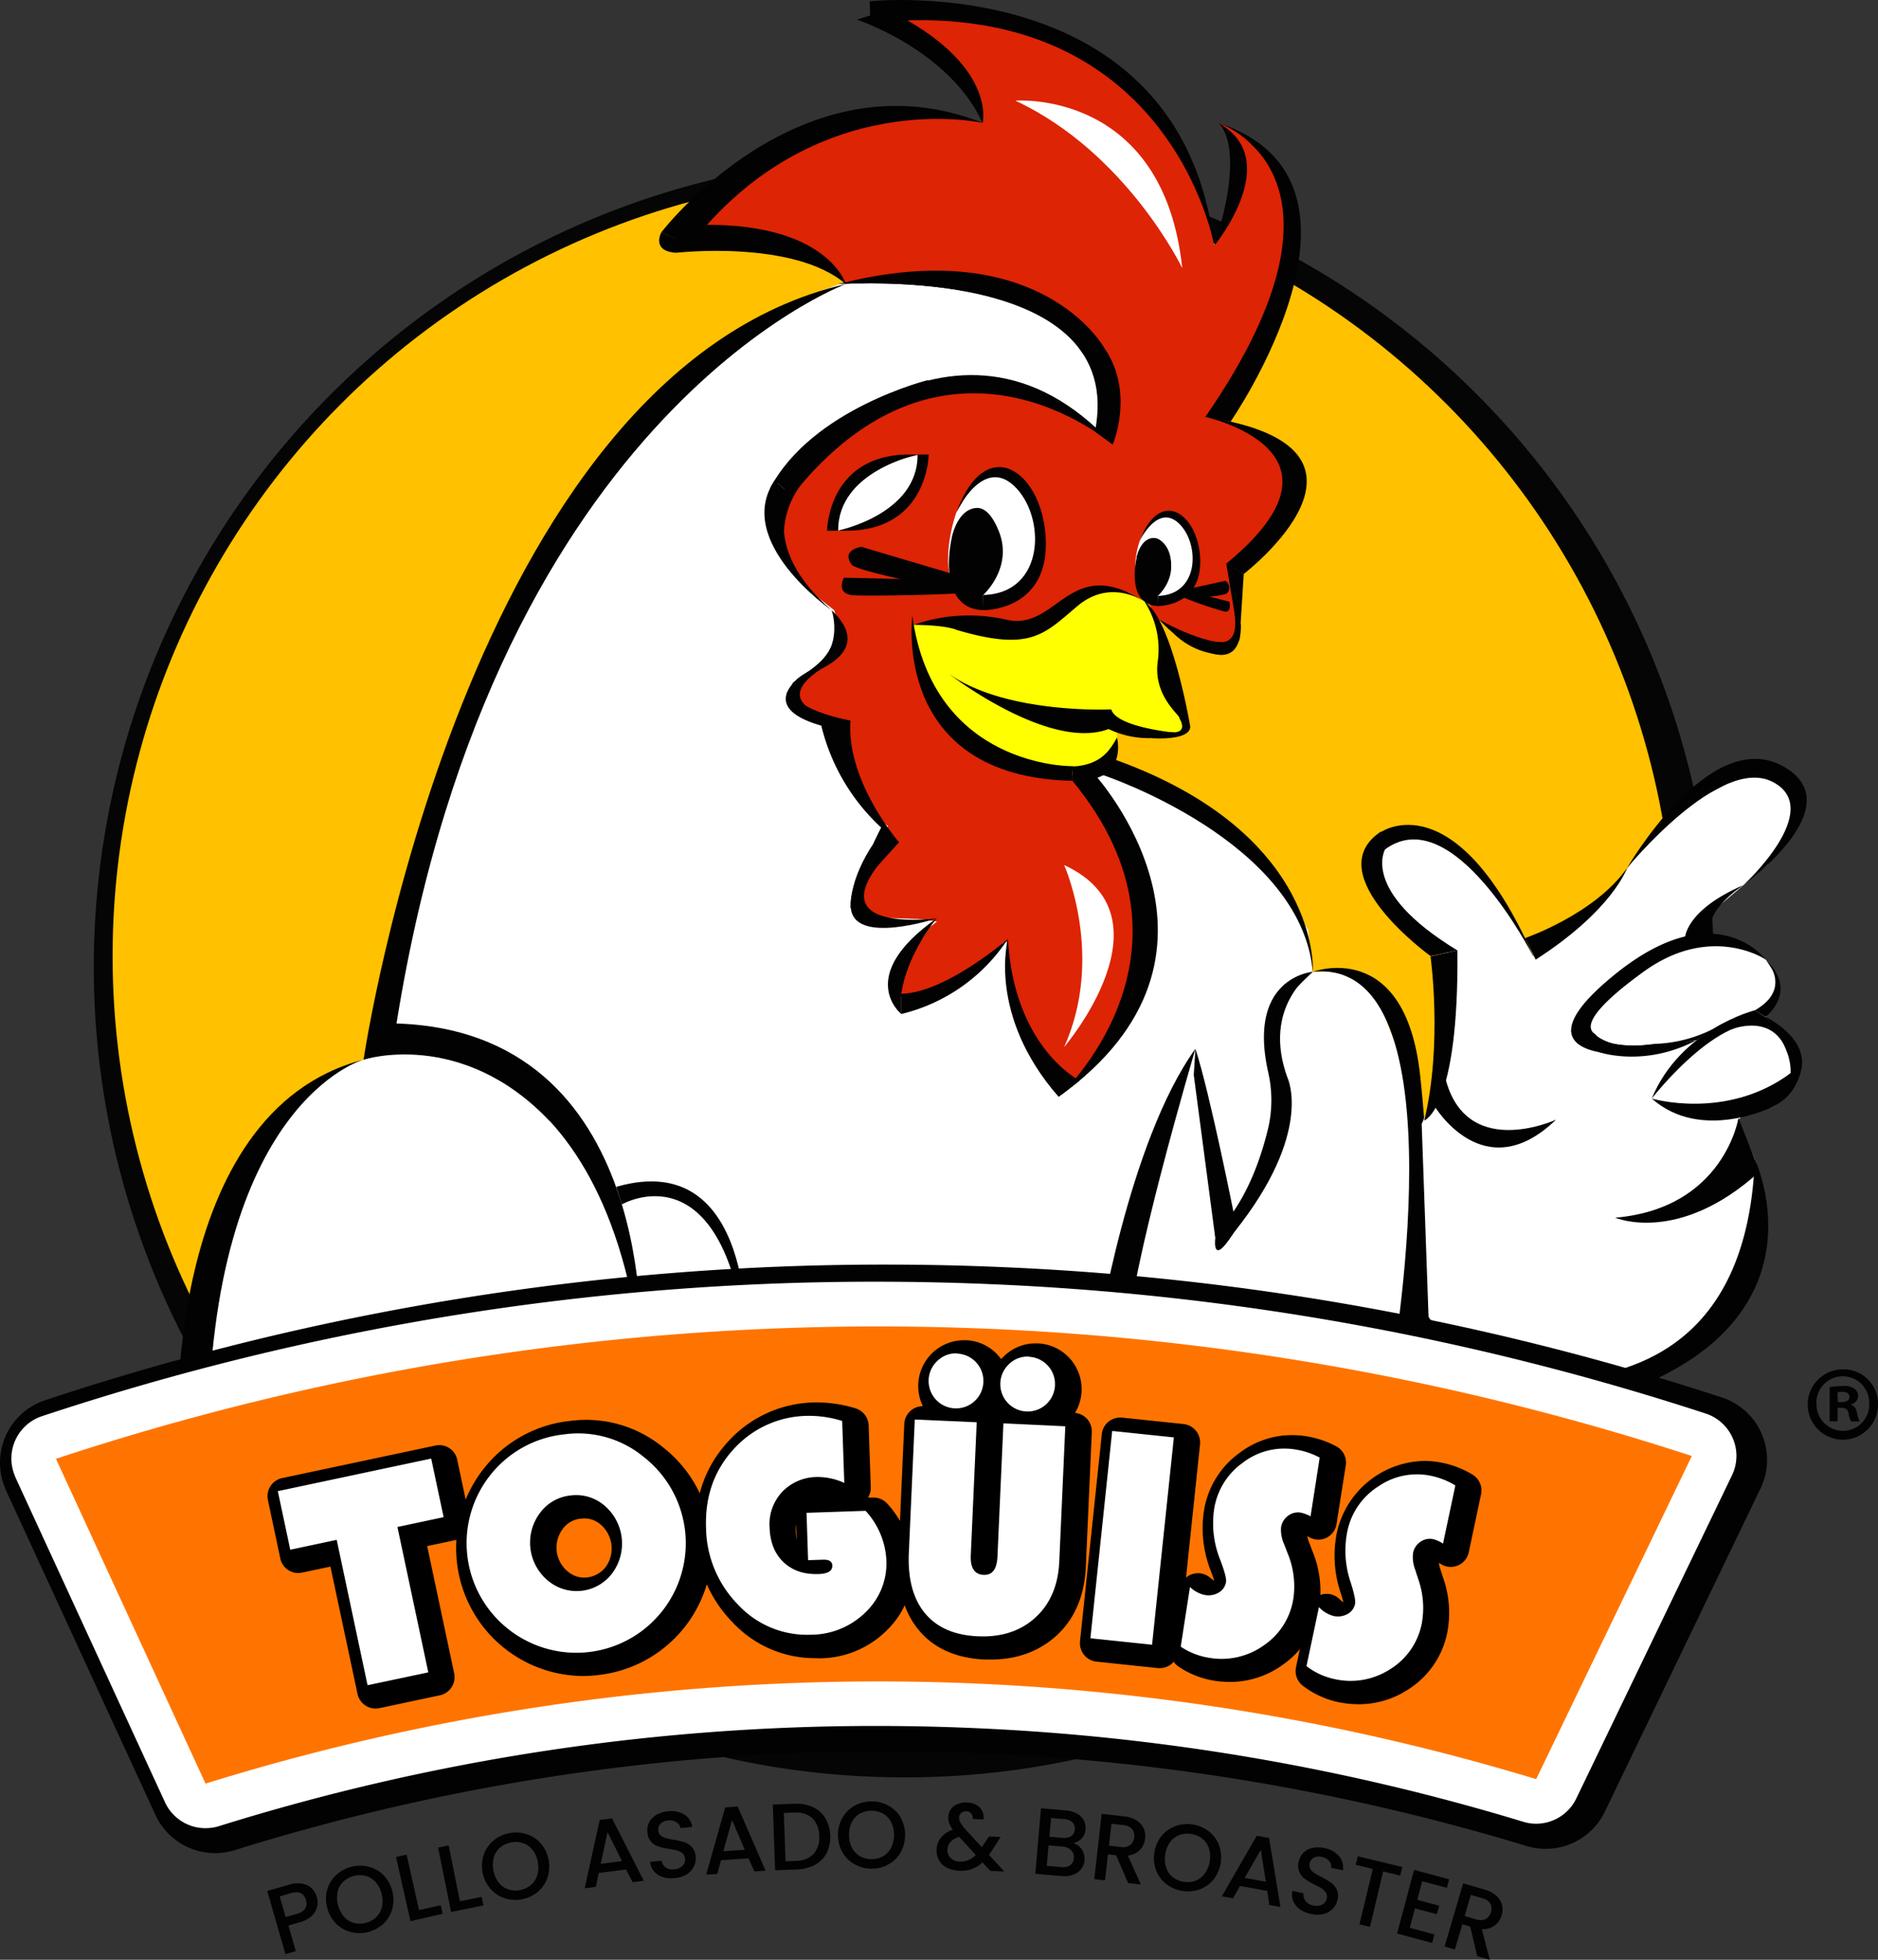 <svg xmlns="http://www.w3.org/2000/svg" viewBox="0 0 505.84 527.62"><rect x="0" y="0" width="505.84" height="527.62" fill="#333333" stroke="none"/><defs><style>.cls-1{fill:#050505;}.cls-2{fill:#ffc100;}.cls-3,.cls-7{fill:#fff;}.cls-4{fill:#dd2405;}.cls-5{fill:#020202;}.cls-6{fill:#ff0;}.cls-7{opacity:0.67;}.cls-8{fill:#ff7400;}</style></defs><g id="Capa_2" data-name="Capa 2"><g id="Capa_1-2" data-name="Capa 1"><path class="cls-1" d="M243.44,478.52A218.16,218.16,0,0,1,89.17,106.09,218.16,218.16,0,1,1,397.7,414.62,216.7,216.7,0,0,1,243.44,478.52Z"/><circle class="cls-2" cx="240.71" cy="257.4" r="210.38"/><polyline class="cls-3" points="227.63 75.96 225.55 76.71 211.71 81.73 191.13 95.68 178.15 107.05 156.86 136.75 144.58 156.79 139.72 165.8 119.86 208.71 102.11 275.59 102.11 282.34 97.93 285.3 88.72 288.61 71.94 306.55 65.11 321.79 54.57 361.04 49.84 389.48 172.62 376.76 384.78 373.33 381.3 322.85 378.87 288.94 370.23 266.44 360.07 261.64 353.55 261.64 352.33 250.39 343.8 235.73 330.72 224.47 306.99 207.75 298.63 205.72 286.63 208.71 265.44 202.72 252.31 189.82 246.12 173.55 245.74 167.41 256.45 168 272.87 169.99 295.01 157.7 297.2 112.26 291.43 86.53 261.49 75.96 234.95 75.54"/><path class="cls-4" d="M185.81,60.63,205,44.2l25.82-11.12,20.78-3,13.11,3-.75-4.57-3.41-5.39L256,19.17l-1.59-2.35-11.6-8.26-3.87-7,24.72,2L278.1,8.71l10.69,4.4L305,21.9l16.29,23.66,3.78,11.15,2,9.45L329.59,60,333,44l-1.52-6.6-2.63-3.54-.27-.41-.45-.34,5.42,2.16,9.23,9.64,2.28,2.61,1.59,24.68L339.82,90.6,330,113.25l8.36,3.22,4.41,4.55,6.66,5.29-3.53,13.08L335,151.77l-1.67,4.34.44,13.4-3.47,4.77-9.2-.85-9.78-7.2-1.71-3.58-5.37-3-5.78-1.18L288.86,161l-7.8,7-9.25,2.22-12.89-2.07-8.38-.57-4.63.64,4.28,19,11,13.19,16,5.25,11.65,3H295l2.19,3.13,1.44,11.68,5.47,9.84,4.68,20.79-6,17.29L292.1,289.83l-3.62,2L279.09,283,274.24,274l-2.75-7.83.89-3.32-.89-3.45v-3.87l-.31-2-.92.22s-15.89,16.12-26.51,15.82c0,0-4-3.83-1.6-8s3.59-6.43,3.59-6.43l2.7-2.44,1.91-3,2-1.58-4.15-.66-10-.35H233.9l-3-7.12,1.27-4.76,4.8-4,.61-6,1.62-2.83L236,220.34l-10.48-14.62-.83-11.62-7.56-1.79-4.31-3.83.72-4.73,4.26-2.33,3.58-1.76,1.74-1.92,1.22-2.86,1.14-2.62.23-2.27.11-2.05-1.13-3.66-4.34-3.38s-17.3-16.05-9.78-25.94,1.94-10.81,1.94-10.81l8.87-.23,1.32-4.66,3-3.24,2-1.19,2.93-.35,1.48-3,2.72-.34.46-.69,2.57-1.59,6.08-2.84,15.77-9.78,7.76-4,7-3.64,2.66-7.27L251.94,73.3l-24.12,3.18s-12.44-16.1-43.9-11.19"/><path class="cls-3" d="M313.65,138.44s-4.61,1.25-6.66,7.15-1.42,12.81.74,16,12.82-3.48,12.82-3.48,4.64-12.59-1.35-17.06S313.65,138.44,313.65,138.44Z"/><path class="cls-3" d="M245.52,105.16l23.1-.91,18.88,6.94,9.05,5.28S298,106.18,298,105.73s-4.45-14.89-5.12-15.36-11.12-7.26-11.12-7.26l-10-2.75"/><path class="cls-5" d="M327.07,66.16s-12-68.47-92.65-60L234.26.35S318-8.75,327.07,66.16Z"/><path class="cls-5" d="M328.13,33.08s7.89,5.48-1.06,33.08C327.07,66.16,346.18,43,328.13,33.08Z"/><path class="cls-5" d="M264.67,33.08s4-15.9-25.55-30.4l-8.34,2.6S255.57,13.35,264.67,33.08Z"/><path class="cls-5" d="M264.67,33.08S219.4,22.79,185.74,66.16l-7.59-3.64S215.61,13.65,264.67,33.08Z"/><path class="cls-5" d="M227.82,76.48s-5.46-18.66-45.72-15.62v7.2S213.72,64.42,227.82,76.48Z"/><path class="cls-5" d="M178.15,62.52s-2.88,5.08,3.95,5.54V64.34"/><path class="cls-5" d="M328.13,33.08s41.86,13.7-3.49,79.18l6.82,1.26S376.21,48.83,328.13,33.08Z"/><path class="cls-5" d="M324.64,112.26s42.74,9.18,5.62,39.51l4.7,2.8S379.39,120.45,324.64,112.26Z"/><path class="cls-5" d="M227.82,76.48S130.23,112.42,105.67,283l-7.74,2.28S125.13,100.19,227.82,76.48Z"/><path class="cls-5" d="M299.7,119.69s-44.51-38.82-86.36,13.73l-4.73-4S256.18,72.53,299.7,119.69Z"/><path class="cls-5" d="M294.92,116.21c8.95-45-67.1-39.73-67.1-39.73,93.34-6.07,71.88,43.21,71.88,43.21"/><path class="cls-5" d="M47.89,388.11s-4.55-88.71,50-102.81c0,0-41.4,11.37-41.85,102.81l-8.28,1.82Z"/><path class="cls-5" d="M105.67,283s56-5.46,66.87,80.53c0,0,5.13-86.68-66.87-88"/><path class="cls-5" d="M97.93,285.3s26.31-8.57,50.16,16.56l-2.54-7.31-13.5-8-13.65-4.7-9.85-1.67-6.52-.91"/><path class="cls-5" d="M167.49,324.27S194.61,308.5,201,361c0,0,2.25-52.24-35-41.47"/><path class="cls-5" d="M213.34,133.42s-9.41,13.34,10.61,30.86c0,0-26.41-18.35-15.34-34.88"/><path class="cls-5" d="M224,164.28s4.32,12.06-8.11,17.74C215.84,182,237.15,176.79,224,164.28Z"/><path class="cls-5" d="M211.17,142.89a22.73,22.73,0,0,1,6.56-14.66h-3.28l-2.17,2.54-2.43,2.65v5.84"/><path class="cls-5" d="M264.82,137.16S271,139.49,270,150"/><path class="cls-5" d="M307,145.59s4.76-10,10.45-4.75,5.84,19.3-5.58,19.6l-.08,2.73s11.65.27,11.5-12.14S312.52,130.73,307,145.59Z"/><path class="cls-5" d="M311.86,160.44v2.73c-6.73-.24-6.77-8-5.75-12.83a.42.42,0,0,1,0-.07,1.36,1.36,0,0,1,0-.17,1.85,1.85,0,0,1,.06-.26c.34-1.33,1.52-4.88,4.51-5H311c1.2.13,2.5,1.15,3.71,4.1C317.42,155.54,311.86,160.44,311.86,160.44Z"/><path class="cls-5" d="M311.86,145.1s4.15,1.55,3.52,8.52"/><path class="cls-5" d="M333.9,171.9,335,154.57l-4.7-2.8,3.47,20.81a2.18,2.18,0,0,1,.11-.27A2.7,2.7,0,0,1,333.9,171.9Z"/><path class="cls-5" d="M288.86,210.23c38.52,46.63-3.72,85.07-3.72,85.07,53.69-38.44,9.87-86.59,9.87-86.59"/><path class="cls-5" d="M285.14,295.3l5.66-4.37s-17.71-8.82-19.31-38.16C271.49,252.77,265.81,273.24,285.14,295.3Z"/><path class="cls-5" d="M271.49,252.77s-16.72,14.55-28.73,14.78V273A47.68,47.68,0,0,0,271.49,252.77Z"/><path class="cls-5" d="M297.2,208.71s53.23,17.67,56.41,52.93c0,0,2.48-37.23-53.63-57.25"/><path class="cls-5" d="M353.61,261.64s-17.94,1.35-11.94,27.41a33.73,33.73,0,0,1,.07,14c-1.66,7.23-5.11,18.11-11.79,26.18l-2.61,4.09s-.8,6.14,2.84,1.59,16.46-24.71,14.94-41.55S338.9,275.29,353.61,261.64Z"/><path class="cls-5" d="M332.46,327.38s-6.6-33.21-10.47-45l-.45,7.05,5.8,43.9"/><path class="cls-5" d="M322,282.34s-18.42,62.1-18.19,78.7l-8.21-.77s8.21-52.68,26.4-77.93"/><path class="cls-5" d="M252.31,247.23s-7.89,9.25-9.55,20.32V273S230.09,262.89,252.31,247.23Z"/><path class="cls-5" d="M221.22,195.37a54.86,54.86,0,0,0,20.93,31.39S227.82,210.23,229.1,194c0,0-22.51-4-13.26-12C215.84,182,203.48,190.29,221.22,195.37Z"/><polygon class="cls-6" points="245.91 168.24 253.99 167.56 265.89 167.9 274.84 169.38 282.42 166.5 289.93 161.65 296.45 158.69 304.2 159.68 308.3 162.01 312.13 168.4 317.15 186.82 319.73 195.77 316.17 197.87 305.25 197.5 300.7 196.68 301.08 199.82 292.89 207.6 274.69 206.69 260.44 198.77 251.62 188.01 247.39 177.27 245.91 168.24"/><path class="cls-5" d="M242.15,226.76s-13.35,6.52-13,17.29,23.2,3.18,23.2,3.18S216.07,252.24,242.15,226.76Z"/><path class="cls-5" d="M237.49,222.51a137.71,137.71,0,0,0-7.55,17.6l4.61-4.93,7.6-8.42"/><path class="cls-3" d="M286.63,232.9s11,24.5,0,49C286.63,281.89,316.66,246.78,286.63,232.9Z"/><path class="cls-5" d="M235.12,227.35s-6.33,8.93-6,17.34"/><path class="cls-5" d="M380.91,226s-11,.76-9.26,10.65-3.59-1.46-3.59-2.26,1-7.79,1-7.79l6.41-2.6"/><path class="cls-5" d="M353.61,261.64s24.8-9.33,28.89,27.75,2.28,83.94,2.28,83.94l-10.3-2.5S395,257.32,353.61,261.64Z"/><path class="cls-5" d="M245.74,165.8s-5.86,43.37,43.12,44.43v-3.94S251.35,206.83,245.74,165.8Z"/><path class="cls-5" d="M288.86,206.29s6.86,2.12,12-7.74c0,0,3.32,12.29-12,11.68"/><path class="cls-5" d="M284.22,205.93s8.56,2.17,13.8-3.21l.62,3.64-1.44,2.35h-4.55"/><path class="cls-5" d="M255.59,181.42s27,20.92,43,14.86a25.17,25.17,0,0,0,19,1.1S300.84,196,299.32,191C299.32,191,271,192.33,255.59,181.42Z"/><path class="cls-5" d="M308.3,162a23.7,23.7,0,0,1,3.56,15.92c-1.32,9.1,5.51,14.25,5.81,15.31s2.37,3.42,0,4.14,2.88-2,2.88-2S315.76,166.86,308.3,162Z"/><path class="cls-5" d="M308.3,162s-9-6.48-18.08,1.16-12.58,12.33-32.6,6.42c0,0-2.3-1.25-11.5-1.35a45.15,45.15,0,0,1,25-1.38C284.91,170,288,148.81,308.3,162Z"/><path class="cls-5" d="M312.13,166.76s15.25,8.77,21.16,5.5C333.29,172.26,326.75,182.28,312.13,166.76Z"/><path class="cls-5" d="M332.45,165s2.68,9.74-6,7.63l5.71,2.53,1.15-2.07.44-2.09v-1.44"/><path class="cls-5" d="M329.19,176.27a19.81,19.81,0,0,1-13-5.67"/><path class="cls-5" d="M332.33,164.21s1.41,6-1.11,7.94-.58,1.28-.58,1.28,1.93-1.23,2-1.34.68-2.88.68-2.88l-.13-2.45s1.92,7.86-6.06,6l5.13,1.12,1.06-1.88.24-1.65.63-2.68s1.23,12.28-9.52,7.59l3.12-2.44,3.1.38,1.52-.45,1.23-1.6"/><path class="cls-5" d="M297.2,93.32s-17.38-30.74-71.43-16.84c0,0,53.43-3.47,65.66,18.4"/><path class="cls-5" d="M223.16,179s-12.11,6-6,11.1-1.74,1.51-1.74,1.51l-1.67-1.51-1.91-3.31,1.65-2.7a12.46,12.46,0,0,1,5.08-3.6"/><path class="cls-5" d="M217.17,181.11s4.52-2.71,6.34-6.31,1.06,1.71,1.06,1.71l-2.52,2.2-3,2.18-.91,1.13"/><path class="cls-3" d="M273.49,27.1s39.84-3.19,44.95,45.09C318.44,72.19,303.51,41.11,273.49,27.1Z"/><path class="cls-5" d="M320.55,195.37s1.3,3.91-10.22,3.4l4.76-1.68s5.22,1,2.58-3.85"/><path class="cls-5" d="M250.19,102.27s-31.36,7.67-42.75,29.16"/><path class="cls-3" d="M257.62,137.89s-3.59,9.61-1.69,17.9,12.81,6.38,12.81,6.38l8.47-6.74,2.56-8.77L278.18,135l-5.57-6.37-4.55-1.94-4.83,1.76Z"/><path class="cls-5" d="M257.62,137.89s7-15,15.47-7.12c8.64,8,8.64,29-8.27,29.42l-.11,4.09s17.25.41,17-18.22S265.81,115.6,257.62,137.89Z"/><path class="cls-5" d="M264.82,160.19v4.09c-10-.36-10-11.94-8.51-19.26a.31.31,0,0,0,0-.09l.06-.26c0-.1.06-.24.09-.39.5-2,2.25-7.33,6.68-7.53h.34c1.77.18,3.7,1.72,5.5,6.14C273.05,152.83,264.82,160.19,264.82,160.19Z"/><polygon class="cls-3" points="382.93 302.61 386.19 295.29 388.96 279.63 388.96 255.88 376.67 243.92 369.39 230.84 376.67 224.69 383.63 224.69 391.57 227.99 400.56 236.87 407.84 246.91 413.64 258.36 420.01 253.01 426.04 248.35 430.47 243.92 436.16 237.38 442.63 227.01 454.58 216.68 471.83 207.44 483.06 212 483.06 222.76 476.12 232.81 460.16 246.29 456.06 251.88 468.88 254.3 474.37 257.34 475.74 258.52 478.43 262.72 478.05 268.82 475.54 274 476.12 275.88 481.23 279.5 484.61 284.98 483.42 290.32 480.3 295.57 477.36 298.03 469.62 299.95 468.12 301.68 473.07 313.11 472.1 327.51 467.44 351.06 452.65 365.94 429.33 373.33 405.56 373.33 390.7 362.43 384.78 354.54 382.93 302.61"/><path class="cls-5" d="M412.77,256.86C391.8,210.16,372,224,372,224l1.13,4.63c18.25-13.29,39.48,28.13,39.88,28.92C413,257.28,412.86,257.07,412.77,256.86Z"/><path class="cls-5" d="M373.17,228.48s-7.16,11.29,19.38,27.4l-7.24,1.52S354.67,235.3,372,223.85"/><path class="cls-5" d="M438.23,233.73s22-38.06,41.71-27.6-10.32,32.15-10.32,32.15,22.14-20.32,7.89-27.75S438.23,233.73,438.23,233.73Z"/><path class="cls-5" d="M410.77,252.57s18.7-6.4,27.46-18.84c0,0-3.82,11.29-24.59,24.63"/><path class="cls-5" d="M475.54,258.3s-14.67-9.86-32.87,3.34c-14.07,10.19-15.46,14.58-13.49,16.43l.12.1v0a6.54,6.54,0,0,0,1.39,1.24h0a12.67,12.67,0,0,0,5.5,1.87l.34,2.28,0,.19s-.59,0-1.51,0h0a31.54,31.54,0,0,1-4.33-.48C424,282,416.1,277.64,434.9,262.4,462.19,240.25,475.54,258.3,475.54,258.3Z"/><path class="cls-5" d="M475.54,258.3s7.58,7.72-2.88,13.72l2.88,1.75S484.64,267,475.54,258.3Z"/><path class="cls-5" d="M475.54,273.77s20.92,9.93,1.82,24.26C477.36,298,489.64,290.45,475.54,273.77Z"/><path class="cls-5" d="M419.12,301.45S394,313.05,389,288.93l-2.76,8.65S399.56,320.33,419.12,301.45Z"/><path class="cls-5" d="M468.26,301s-3.87,24.34-33.21,26.84c0,0,17.11,7.39,38.87-12.4Z"/><path class="cls-5" d="M472.66,312.14s18.35,38.44-27.6,59.59-59.91-16.6-59.91-16.6,19.41,19.43,35.64,16.76C432.63,369.94,470.53,367.64,472.66,312.14Z"/><path class="cls-5" d="M444.9,295.76S465.46,269.26,478,277l-2.47-3.2L472.66,272S452.64,277,444.9,295.76Z"/><path class="cls-5" d="M466.31,277.16s11.65-4.9,15.22,6.62V280l-1.06-1.63-4.2-3.59-3.61-1H469"/><path class="cls-5" d="M444.9,295.76s20.09,6,37.4-6.83c.16-.11,0,0-.54,3.15l-4.4,5.95S458.25,307.59,444.9,295.76Z"/><path class="cls-5" d="M469.62,238.28s-11.56,7.46-8.16,13.14-7.61,1.23-7.61,1.23S453.7,245.18,469.62,238.28Z"/><path class="cls-5" d="M457.05,280c-14.11,7.53-26.34,3.27-26.34,3.27s-15.45-9.36-2-4.51a3,3,0,0,0,.39.13c.54.2,1.09.38,1.63.54h0a12.67,12.67,0,0,0,5.5,1.87,30.91,30.91,0,0,0,7.66,0,61.14,61.14,0,0,0,12.46-1.13l.2,0Z"/><path class="cls-5" d="M385.31,257.5s3.32,23.56-1.68,44.18c0,0,9.37-3.19,8.92-45.8"/><path class="cls-5" d="M461.46,277l-4.4,3h0l-.53.11-.2,0-10,2.29-9.76,1.14-1.48.17h0l-5.74-1.88-.74-1.51.5-1.47.24-.7a6.54,6.54,0,0,0,1.39,1.24h0a12.67,12.67,0,0,0,5.5,1.87,30.91,30.91,0,0,0,7.66,0c.57-.06,1.15-.13,1.76-.22h0A37.13,37.13,0,0,0,461.46,277Z"/><path class="cls-7" d="M429.3,278.17v0l-.12-.13Z"/><path class="cls-5" d="M430.71,370.21s-21.24,6.89-45.56-15.08l17.51,18.2,14.58,1.38L433,376.2"/><polyline class="cls-5" points="482.3 288.94 478.88 292.29 476.12 296.08 477.36 298.03 481.52 294.34 482.9 290.78 482.9 289.26"/><path class="cls-5" d="M475.54,298.48s6.92-1,9.38-9.55"/><path class="cls-5" d="M57.94,498.92a17.74,17.74,0,0,1-16.07-10.28l-40.08-87c-.16-.35-.3-.7-.44-1.05l-.18-.46A17.71,17.71,0,0,1,12.11,377a716.85,716.85,0,0,1,226.5-36.53c10.1,0,20.36.21,30.5.64a721.77,721.77,0,0,1,194.67,35.13,17.68,17.68,0,0,1,10.42,24.49l-41.92,87A17.68,17.68,0,0,1,411.19,497a591,591,0,0,0-147.53-25c-8.3-.35-16.7-.52-25-.52A586.71,586.71,0,0,0,63.22,498.12,17.84,17.84,0,0,1,57.94,498.92Z"/><path class="cls-5" d="M85.37,513.36A4.71,4.71,0,0,1,84,515.8a7.58,7.58,0,0,1-3.24,1.72l-3.08.89,2,6.9-2.79.8-4.91-17,5.88-1.69a7.77,7.77,0,0,1,3.51-.29,4.9,4.9,0,0,1,2.56,1.24,5.44,5.44,0,0,1,1.5,5Zm-3.15.47a2.77,2.77,0,0,0,.2-2.27c-.54-1.86-1.86-2.48-4-1.88l-3.08.89,1.6,5.56,3.08-.89A3.46,3.46,0,0,0,82.22,513.83Z"/><path class="cls-5" d="M94.45,520.15a8.64,8.64,0,0,1-4-2.32,9.21,9.21,0,0,1-2.32-4.24,9,9,0,0,1,0-4.81,8.63,8.63,0,0,1,2.39-3.94,9.55,9.55,0,0,1,8.84-2.24,8.51,8.51,0,0,1,4,2.31,9.7,9.7,0,0,1,2.3,9.05,8.4,8.4,0,0,1-2.38,3.94,9.47,9.47,0,0,1-8.83,2.25Zm6.91-4a5.61,5.61,0,0,0,1.52-2.75,7.5,7.5,0,0,0-.1-3.54,7.31,7.31,0,0,0-1.6-3.14,5.56,5.56,0,0,0-2.65-1.67,6.61,6.61,0,0,0-6.07,1.55,5.46,5.46,0,0,0-1.53,2.72,8.06,8.06,0,0,0,1.7,6.68,5.62,5.62,0,0,0,2.65,1.7,6.55,6.55,0,0,0,6.08-1.55Z"/><path class="cls-5" d="M112.87,514.26l5.84-1.31.52,2.29-8.68,2-3.88-17.28,2.84-.64Z"/><path class="cls-5" d="M123.88,511.89l5.86-1.19.47,2.3-8.71,1.77L118,497.42l2.85-.58Z"/><path class="cls-5" d="M135.77,511a8.58,8.58,0,0,1-3.8-2.63,9.13,9.13,0,0,1-2-4.39,9,9,0,0,1,.39-4.8,8.62,8.62,0,0,1,2.69-3.74,9.2,9.2,0,0,1,4.28-1.93,9.3,9.3,0,0,1,4.7.36,8.55,8.55,0,0,1,3.78,2.62,9.67,9.67,0,0,1,1.6,9.19,8.47,8.47,0,0,1-2.67,3.75,9.13,9.13,0,0,1-4.3,1.93A9.24,9.24,0,0,1,135.77,511Zm7.19-3.45a5.53,5.53,0,0,0,1.73-2.63,7.32,7.32,0,0,0,.17-3.54,7.24,7.24,0,0,0-1.35-3.25,5.51,5.51,0,0,0-2.51-1.86,6,6,0,0,0-3.22-.24,6.16,6.16,0,0,0-3,1.31,5.51,5.51,0,0,0-1.73,2.6,8.08,8.08,0,0,0,1.18,6.79,5.55,5.55,0,0,0,2.52,1.89,6.09,6.09,0,0,0,3.22.26A6.2,6.2,0,0,0,143,507.51Z"/><path class="cls-5" d="M168.64,503.32l-7.35.93-.81,3.75-3,.39L161.53,490l3.33-.43,8.54,16.79-3,.39Zm-1.1-2.25-3.9-7.8-1.84,8.53Z"/><path class="cls-5" d="M178.58,505.4a5.25,5.25,0,0,1-2.4-1.55,4.45,4.45,0,0,1-1.07-2.58l3.09-.3a2.81,2.81,0,0,0,1.08,1.79,3.2,3.2,0,0,0,2.32.51,3.4,3.4,0,0,0,2.26-.95,2.36,2.36,0,0,0,.66-1.94,2.09,2.09,0,0,0-.66-1.4,3.59,3.59,0,0,0-1.38-.73,20.9,20.9,0,0,0-2.21-.45,20.24,20.24,0,0,1-2.89-.65,4.71,4.71,0,0,1-2-1.28,4.28,4.28,0,0,1-1-2.57,4.71,4.71,0,0,1,.5-2.73,4.93,4.93,0,0,1,2-2,7.94,7.94,0,0,1,3.11-.92,6.71,6.71,0,0,1,4.32.87,4.73,4.73,0,0,1,2.16,3.34l-3.19.31a2.36,2.36,0,0,0-1.08-1.56,3.39,3.39,0,0,0-2.27-.47,3.18,3.18,0,0,0-2,.83,2.27,2.27,0,0,0-.61,1.91,1.92,1.92,0,0,0,.63,1.28,3.52,3.52,0,0,0,1.33.7,20.51,20.51,0,0,0,2.15.46,20.34,20.34,0,0,1,2.94.68,4.72,4.72,0,0,1,2,1.3,4.26,4.26,0,0,1,1,2.6,4.76,4.76,0,0,1-.48,2.61,5.22,5.22,0,0,1-1.91,2.12,7,7,0,0,1-3.19,1A8.07,8.07,0,0,1,178.58,505.4Z"/><path class="cls-5" d="M201.6,500.32l-7.4.51-1,3.69-3,.21,5.13-18.12,3.36-.23,7.52,17.26-3,.21Zm-1-2.31-3.42-8-2.35,8.41Z"/><path class="cls-5" d="M218.92,486.52a7.76,7.76,0,0,1,3.39,3,10.13,10.13,0,0,1,.34,9.41,7.66,7.66,0,0,1-3.17,3.16,11.14,11.14,0,0,1-4.92,1.23l-5.78.21-.63-17.7,5.77-.2A10.8,10.8,0,0,1,218.92,486.52Zm.26,12.57a6.49,6.49,0,0,0,1.48-4.79,6.66,6.66,0,0,0-1.83-4.76A6.3,6.3,0,0,0,214,488l-2.88.11.47,13,2.88-.11A6.38,6.38,0,0,0,219.18,499.09Z"/><path class="cls-5" d="M230.21,501.93a8.55,8.55,0,0,1-3.29-3.22,9.58,9.58,0,0,1,0-9.34,8.62,8.62,0,0,1,3.28-3.23,9.58,9.58,0,0,1,9.12,0,8.46,8.46,0,0,1,3.28,3.22,9.7,9.7,0,0,1,0,9.33,8.51,8.51,0,0,1-3.27,3.25,9.12,9.12,0,0,1-4.57,1.17A9.24,9.24,0,0,1,230.21,501.93Zm7.68-2.18a5.6,5.6,0,0,0,2.14-2.3,8,8,0,0,0,0-6.89,5.57,5.57,0,0,0-2.16-2.27,6.62,6.62,0,0,0-6.27,0,5.51,5.51,0,0,0-2.15,2.28,7.24,7.24,0,0,0-.76,3.44,7.31,7.31,0,0,0,.78,3.45,5.53,5.53,0,0,0,2.16,2.28,6.09,6.09,0,0,0,3.14.8A6.26,6.26,0,0,0,237.89,499.75Z"/><path class="cls-5" d="M266.74,503.7l-2.1-2.28a8.5,8.5,0,0,1-2.86,1.77,8.77,8.77,0,0,1-3.38.48,8.11,8.11,0,0,1-3.31-.81,5.09,5.09,0,0,1-2.15-2,5.28,5.28,0,0,1-.67-2.9,5.46,5.46,0,0,1,1.19-3.22,7,7,0,0,1,3.21-2.14,6.23,6.23,0,0,1-1-1.72,4.6,4.6,0,0,1-.23-1.73,3.66,3.66,0,0,1,.69-2.06,4.07,4.07,0,0,1,1.78-1.37,5.79,5.79,0,0,1,2.62-.42,5.29,5.29,0,0,1,2.53.68,3.78,3.78,0,0,1,1.51,1.64,3.88,3.88,0,0,1,.32,2.23l-2.9-.13a2,2,0,0,0-.39-1.48,1.71,1.71,0,0,0-1.3-.58,1.92,1.92,0,0,0-1.39.43,1.63,1.63,0,0,0-.57,1.19,2.7,2.7,0,0,0,.33,1.38,11.36,11.36,0,0,0,1.31,1.8l4.48,4.87,1.94-2.9,3.13.14-2.46,3.82-.69,1,4.12,4.47Zm-3.92-4.28-4.48-4.91q-3.06,1.07-3.16,3.48a2.83,2.83,0,0,0,.87,2.22,3.62,3.62,0,0,0,2.46,1A5.66,5.66,0,0,0,262.82,499.42Z"/><path class="cls-5" d="M291.37,497.94a4.54,4.54,0,0,1-.16,5.27,4.76,4.76,0,0,1-2.17,1.53,7.14,7.14,0,0,1-3.12.35l-7.06-.61,1.53-17.64,6.73.58a7.35,7.35,0,0,1,3,.88,4.5,4.5,0,0,1,1.81,1.81,4.12,4.12,0,0,1,.46,2.35,4,4,0,0,1-1,2.47,4.73,4.73,0,0,1-2.31,1.31A3.94,3.94,0,0,1,291.37,497.94Zm-3.13,4.26a2.46,2.46,0,0,0,1-1.91,2.59,2.59,0,0,0-.71-2.13,3.56,3.56,0,0,0-2.3-1l-3.8-.33-.48,5.51,3.91.34A3.53,3.53,0,0,0,288.24,502.2Zm-5.6-7.7,3.58.31a3.5,3.5,0,0,0,2.28-.45,2.29,2.29,0,0,0,1-1.8,2.32,2.32,0,0,0-.64-1.93,3.32,3.32,0,0,0-2.16-.87l-3.58-.31Z"/><path class="cls-5" d="M303.87,507l-3.24-7.5-2.2-.25-.81,7-2.88-.33,2-17.59,6.08.7a7.49,7.49,0,0,1,3.34,1.1,5,5,0,0,1,1.89,2.14,5.26,5.26,0,0,1,.39,2.74,5.37,5.37,0,0,1-1.36,3,5.15,5.15,0,0,1-3.3,1.56l3.51,7.79ZM298.7,496.9l3.19.37a3.36,3.36,0,0,0,2.53-.53,2.92,2.92,0,0,0,1.07-2.08,2.8,2.8,0,0,0-.56-2.23,3.47,3.47,0,0,0-2.36-1.06l-3.19-.37Z"/><path class="cls-5" d="M314.21,507.31a8.66,8.66,0,0,1-2.78-3.68,9.58,9.58,0,0,1,1.36-9.24,8.61,8.61,0,0,1,3.73-2.71,9.17,9.17,0,0,1,4.66-.48,9.27,9.27,0,0,1,4.36,1.81,8.61,8.61,0,0,1,2.77,3.67,9.71,9.71,0,0,1-1.37,9.24,8.5,8.5,0,0,1-3.71,2.72,9.55,9.55,0,0,1-9-1.33Zm7.91-1a5.59,5.59,0,0,0,2.47-2,7.37,7.37,0,0,0,1.27-3.3,7.26,7.26,0,0,0-.27-3.51A5.41,5.41,0,0,0,323.8,495a6.14,6.14,0,0,0-3-1.24,6.24,6.24,0,0,0-3.21.32,5.45,5.45,0,0,0-2.46,1.93,7.27,7.27,0,0,0-1.28,3.29,7.35,7.35,0,0,0,.27,3.53,5.47,5.47,0,0,0,1.79,2.58,6.56,6.56,0,0,0,6.2.92Z"/><path class="cls-5" d="M341.33,509.09,334,507.76l-1.9,3.33-3-.54,9.42-16.31,3.31.61,3.06,18.58-3-.55Zm-.38-2.47L339.6,498l-4.34,7.58Z"/><path class="cls-5" d="M350.18,514.08a5.3,5.3,0,0,1-1.82-2.2,4.4,4.4,0,0,1-.24-2.79l3,.65a2.77,2.77,0,0,0,.49,2A3.16,3.16,0,0,0,353.7,513a3.44,3.44,0,0,0,2.44-.22,2.32,2.32,0,0,0,1.21-1.65,2,2,0,0,0-.2-1.53,3.63,3.63,0,0,0-1.09-1.12,20.74,20.74,0,0,0-2-1.1,19.69,19.69,0,0,1-2.56-1.49A4.7,4.7,0,0,1,350,504a4.17,4.17,0,0,1-.2-2.75,4.73,4.73,0,0,1,1.3-2.46,4.93,4.93,0,0,1,2.46-1.27,7.79,7.79,0,0,1,3.25.06,6.64,6.64,0,0,1,3.85,2.14,4.78,4.78,0,0,1,1.05,3.83l-3.14-.67a2.36,2.36,0,0,0-.55-1.81,3.44,3.44,0,0,0-2-1.13,3.06,3.06,0,0,0-2.12.2,2.19,2.19,0,0,0-1.16,1.62,1.9,1.9,0,0,0,.21,1.42,3.48,3.48,0,0,0,1.06,1.07,19.41,19.41,0,0,0,1.91,1.08,22.83,22.83,0,0,1,2.6,1.55,4.72,4.72,0,0,1,1.53,1.85,4.22,4.22,0,0,1,.2,2.79,4.85,4.85,0,0,1-1.24,2.34,5.22,5.22,0,0,1-2.47,1.44,7,7,0,0,1-3.35,0A8,8,0,0,1,350.18,514.08Z"/><path class="cls-5" d="M377.7,502.66l-.56,2.31-4.58-1.11L369,518.77l-2.83-.68,3.59-14.91-4.6-1.11.55-2.3Z"/><path class="cls-5" d="M383.07,506.5l-1.34,5,5.91,1.58-.62,2.29-5.9-1.58-1.4,5.24,6.64,1.78-.61,2.29-9.45-2.53,4.58-17.13,9.45,2.53-.61,2.29Z"/><path class="cls-5" d="M397.89,526.64,396,518.7l-2.12-.63-2,6.8-2.78-.82,5-17,5.87,1.72a7.73,7.73,0,0,1,3.11,1.66,4.91,4.91,0,0,1,1.49,2.43,5.19,5.19,0,0,1-.08,2.76,5.28,5.28,0,0,1-1.85,2.74,5.11,5.11,0,0,1-3.51,1l2.14,8.28Zm-3.39-10.79,3.08.9a3.34,3.34,0,0,0,2.59-.09,2.93,2.93,0,0,0,1.41-1.87,2.84,2.84,0,0,0-.17-2.29,3.49,3.49,0,0,0-2.16-1.44l-3.08-.91Z"/><path class="cls-3" d="M55.36,492.2a12,12,0,0,1-10.93-7l-40.07-87q-.17-.36-.3-.72l-.18-.46a12,12,0,0,1,7.43-15.74A711.23,711.23,0,0,1,236,345.08c10,0,20.21.21,30.26.63a716.36,716.36,0,0,1,193.14,34.85,12,12,0,0,1,7.1,16.66l-41.93,87A12,12,0,0,1,413.77,491a11.82,11.82,0,0,1-3.51-.53,596.7,596.7,0,0,0-148.94-25.26c-8.38-.35-16.87-.53-25.23-.53A592.76,592.76,0,0,0,59,491.65,12.09,12.09,0,0,1,55.36,492.2Z"/><path class="cls-8" d="M455.69,392l-41.92,87a610.35,610.35,0,0,0-358.41,1.2l-40.08-87-.17-.46A706,706,0,0,1,455.69,392Z"/><path d="M101.14,460a5,5,0,0,1-4.84-3.93L89,421.78l-7.66,1.62a5.07,5.07,0,0,1-1,.11,4.94,4.94,0,0,1-4.84-3.92l-3.35-15.77A5,5,0,0,1,76,397.94l41.31-8.76a4.45,4.45,0,0,1,1-.11,4.94,4.94,0,0,1,4.84,3.92l3.35,15.77a5,5,0,0,1-3.82,5.88l-7.62,1.61,7.28,34.3a5,5,0,0,1-3.82,5.87l-16.33,3.47A5.33,5.33,0,0,1,101.14,460Z"/><path class="cls-3" d="M107.05,411.11l8.31,39.14L99,453.71l-8.31-39.14-12.51,2.66-3.35-15.77,41.31-8.77,3.35,15.77Z"/><path d="M156.94,451.24a34.45,34.45,0,0,1-26.76-55.68,34.11,34.11,0,0,1,23.32-13,35.45,35.45,0,0,1,4.44-.29,32.66,32.66,0,0,1,20.63,7.38,34.41,34.41,0,0,1-17,61.27A38.5,38.5,0,0,1,156.94,451.24Zm.4-42.43a9.24,9.24,0,0,0-1,.07,6.77,6.77,0,0,0-4.86,2.88,8.34,8.34,0,0,0,1.43,11.31,6.73,6.73,0,0,0,4.42,1.67h0a7.4,7.4,0,0,0,5.87-2.93,8.5,8.5,0,0,0-1.42-11.36A6.67,6.67,0,0,0,157.34,408.81Z"/><path class="cls-3" d="M152,386.17a27.71,27.71,0,0,1,21.37,6.07,29.49,29.49,0,0,1-36.3,46.49,29.47,29.47,0,0,1-5.13-41.43A29.27,29.27,0,0,1,152,386.17Zm1.56,16.47a11.66,11.66,0,0,0-8.22,4.84,13.28,13.28,0,0,0,2.29,18.11A12,12,0,0,0,165,423.44a13.42,13.42,0,0,0-2.27-18.16A11.68,11.68,0,0,0,153.56,402.64Z"/><path d="M219.68,446.43a30.24,30.24,0,0,1-22.22-9.51,35,35,0,0,1-10.11-24.15c-.33-9.63,2.6-17.9,8.7-24.59a32.11,32.11,0,0,1,23.48-10.6h.89a35.5,35.5,0,0,1,10,1.58,5,5,0,0,1,3.55,4.58l.57,16.69a5,5,0,0,1-.73,2.76l1.33,0h.17a5,5,0,0,1,3.75,1.72,26,26,0,0,1,6.8,16.33,23,23,0,0,1-7,17.7,25.87,25.87,0,0,1-18,7.53Zm-5.22-36a11.58,11.58,0,0,0-.1,2,13.58,13.58,0,0,0,.24,2.12Z"/><path class="cls-3" d="M217.24,407.3l15.9-.54a21.11,21.11,0,0,1,5.6,13.26,18.17,18.17,0,0,1-5.55,14,21,21,0,0,1-14.63,6.09,25.37,25.37,0,0,1-19.69-8,30.14,30.14,0,0,1-8.7-20.85q-.42-12.5,7.41-21.07a27.23,27.23,0,0,1,20-9,29.47,29.47,0,0,1,9.26,1.38l.57,16.68a17.1,17.1,0,0,0-7.25-1.6,13.09,13.09,0,0,0-9.47,4,12.75,12.75,0,0,0-3.4,9.62c.14,4,1.39,7.09,3.78,9.34s5.52,3.31,9.44,3.17q3.75-.12,3.67-2.3-.06-1.65-2.52-1.56l-4,.13Z"/><path d="M266.87,446.8l-1.58,0c-7.75-.35-13.77-3-17.87-8-4-4.83-5.81-11.44-5.44-19.65l1.59-35.83a5,5,0,0,1,5-4.73h0a12.32,12.32,0,0,1-1.23-6,12.34,12.34,0,0,1,12.26-11.76h.59a12.1,12.1,0,0,1,8.58,4,11.33,11.33,0,0,1,.89,1.08,13.19,13.19,0,0,1,1-1,12.08,12.08,0,0,1,8.3-3.23h.6a12.32,12.32,0,0,1,11.76,12.85,12.33,12.33,0,0,1-1.76,5.88,4.91,4.91,0,0,1,3.22,1.59,5,5,0,0,1,1.3,3.56l-1.62,36.36c-.35,7.73-3,14-8,18.54C279.75,444.65,273.86,446.8,266.87,446.8Z"/><path class="cls-3" d="M286.94,384l-1.62,36.36q-.42,9.62-6.41,15.11t-15.52,5.07q-9.48-.42-14.27-6.23T244.8,418l1.6-35.82,16.68.74-1.6,35.78c-.15,3.43,1,5.19,3.43,5.3s3.61-1.55,3.76-5l1.6-35.78Zm-29.13-19.57a7.38,7.38,0,1,1-5.29,1.93A7.06,7.06,0,0,1,257.81,364.38Zm19.35.86a7.37,7.37,0,1,1-5.34,1.93A7.1,7.1,0,0,1,277.16,365.24Z"/><path d="M312.43,449.11a4.53,4.53,0,0,1-.52,0l-16.6-1.75a5,5,0,0,1-4.41-5.44l5.87-55.82a4.95,4.95,0,0,1,4.93-4.44,4.36,4.36,0,0,1,.51,0l16.61,1.74a5,5,0,0,1,4.41,5.45l-5.87,55.82a5,5,0,0,1-4.93,4.44Z"/><path class="cls-3" d="M316.18,387l-5.87,55.82-16.61-1.74,5.87-55.82Z"/><path d="M331.24,452.83a27.92,27.92,0,0,1-4.23-.34,23.65,23.65,0,0,1-9.61-3.83,5,5,0,0,1-2.13-4.87l2.49-16.05a5,5,0,0,1,8.17-3,6.37,6.37,0,0,0,1.12.82c-.18-.57-.45-1.37-.86-2.46a31.38,31.38,0,0,1-1.94-16.08,23.66,23.66,0,0,1,9.63-15.86A23.25,23.25,0,0,1,348,386.38a25,25,0,0,1,3.82.3,25.76,25.76,0,0,1,8.08,2.7,4.94,4.94,0,0,1,2.58,5.13L360,410.32a5,5,0,0,1-2.66,3.67,5,5,0,0,1-2.24.53,4.92,4.92,0,0,1-2.29-.57c-.29-.15-.53-.26-.71-.34a9.65,9.65,0,0,0,.49,1.61l.91,2.38a28.11,28.11,0,0,1,1.91,14.52,23.46,23.46,0,0,1-9.89,16.08A24.22,24.22,0,0,1,331.24,452.83Z"/><path class="cls-3" d="M355.46,392.43,353,408.24a9.49,9.49,0,0,0-2.67-1,4.39,4.39,0,0,0-3.42.88,4.66,4.66,0,0,0-1.86,3.13,9.26,9.26,0,0,0,.81,4.45l.92,2.39a23.18,23.18,0,0,1,1.63,12,18.59,18.59,0,0,1-7.87,12.8,19.58,19.58,0,0,1-14.91,3.43,18.66,18.66,0,0,1-7.6-3l2.49-16.05a8.21,8.21,0,0,0,4,2.15,5.39,5.39,0,0,0,3.79-.68,4,4,0,0,0,1.93-2.89c.12-.81-.37-2.7-1.49-5.68A26.34,26.34,0,0,1,327,406.5a18.82,18.82,0,0,1,7.69-12.65,18.31,18.31,0,0,1,14.22-3.6A20.45,20.45,0,0,1,355.46,392.43Z"/><path d="M365.93,458.83a27.25,27.25,0,0,1-5.61-.6,23.69,23.69,0,0,1-9.38-4.36,5,5,0,0,1-1.86-5L352.45,433a5,5,0,0,1,8.32-2.51,6.58,6.58,0,0,0,1.07.89c-.14-.59-.37-1.4-.72-2.5a31.36,31.36,0,0,1-1.05-16.16,24.59,24.59,0,0,1,23.56-19.39,24.68,24.68,0,0,1,5.08.55,25.6,25.6,0,0,1,7.92,3.13,5,5,0,0,1,2.3,5.27l-3.32,15.65a4.95,4.95,0,0,1-7.38,3.23c-.28-.17-.51-.29-.68-.38a9.18,9.18,0,0,0,.39,1.63l.79,2.43a28.28,28.28,0,0,1,1.11,14.61A23.52,23.52,0,0,1,379.07,455,24.23,24.23,0,0,1,365.93,458.83Z"/><path class="cls-3" d="M392,399.93l-3.32,15.65a9.25,9.25,0,0,0-2.6-1.18,4.35,4.35,0,0,0-3.47.69,4.67,4.67,0,0,0-2,3,9.35,9.35,0,0,0,.56,4.49l.79,2.44a23.32,23.32,0,0,1,1,12.06,18.64,18.64,0,0,1-8.57,12.35,19.59,19.59,0,0,1-15.07,2.6,18.56,18.56,0,0,1-7.42-3.46l3.36-15.89a8.22,8.22,0,0,0,3.83,2.37,5.37,5.37,0,0,0,3.82-.48,4,4,0,0,0,2.08-2.77c.17-.81-.22-2.72-1.18-5.76a26.41,26.41,0,0,1-.93-13.65,18.79,18.79,0,0,1,8.37-12.2,18.27,18.27,0,0,1,14.4-2.81A20.57,20.57,0,0,1,392,399.93Z"/><path class="cls-5" d="M505.84,377.88a9.47,9.47,0,1,1-9.38-9.21A9.27,9.27,0,0,1,505.84,377.88Zm-16.57,0a7.17,7.17,0,0,0,7.19,7.36,7.06,7.06,0,0,0,7-7.3,7.11,7.11,0,1,0-14.21-.06Zm5.68,4.77h-2.14v-9.21a25.26,25.26,0,0,1,3.54-.28,4.87,4.87,0,0,1,3.14.73,2.32,2.32,0,0,1,1,2,2.38,2.38,0,0,1-1.91,2.19v.11c.9.28,1.35,1,1.63,2.25a8.06,8.06,0,0,0,.67,2.24H498.6a7.18,7.18,0,0,1-.73-2.24c-.17-1-.73-1.41-1.91-1.41h-1Zm.05-5.16h1c1.18,0,2.14-.4,2.14-1.35s-.62-1.4-2-1.4a5,5,0,0,0-1.18.11Z"/><polygon class="cls-3" points="247.58 122.36 244.16 123.24 233.03 125.76 226.49 133.02 223.7 142.01 225.52 142.89 231.6 142.07 245.19 134.9 248.55 124.32 247.58 122.36"/><path class="cls-5" d="M247.15,122.42s-21.53,4.39-21.38,20.47h-3S222.89,121.06,247.15,122.42Z"/><path class="cls-5" d="M225.77,142.83s21.54-4.38,21.38-20.47h3S250,144.19,225.77,142.83Z"/><path class="cls-5" d="M353.61,261.64s-14,9.25-6.74,28.75l-3.41,1.42L342.1,277l1.11-8.72,2.74-3.2"/><path class="cls-5" d="M346.87,290.39s6.88,14.68-14.41,41.31l2.89-7.79,5.09-10.61,3.1-11.62.15-8.1-.49-4.65"/><path class="cls-5" d="M265,157l-33-9.78s-5.59.8-2.56,4.83c1.53,2,34,8.4,35.26,7.43A1.89,1.89,0,0,0,265,157Z"/><path class="cls-5" d="M265.23,156.38l-37.88-.85s-2.38,4.09,2.15,4.71c2.52.35,35-.12,36-1.37A1.88,1.88,0,0,0,265.23,156.38Z"/><path class="cls-5" d="M318.05,159l12-2.63a2.19,2.19,0,0,1,.6,3.22c-.64,1.09-12.23,1.68-12.62,1A1.88,1.88,0,0,1,318.05,159Z"/><path class="cls-5" d="M318,158.64,331.15,162s.59,2.74-1,2.67c-.89,0-12.09-3.64-12.37-4.51A1.65,1.65,0,0,1,318,158.64Z"/></g></g></svg>